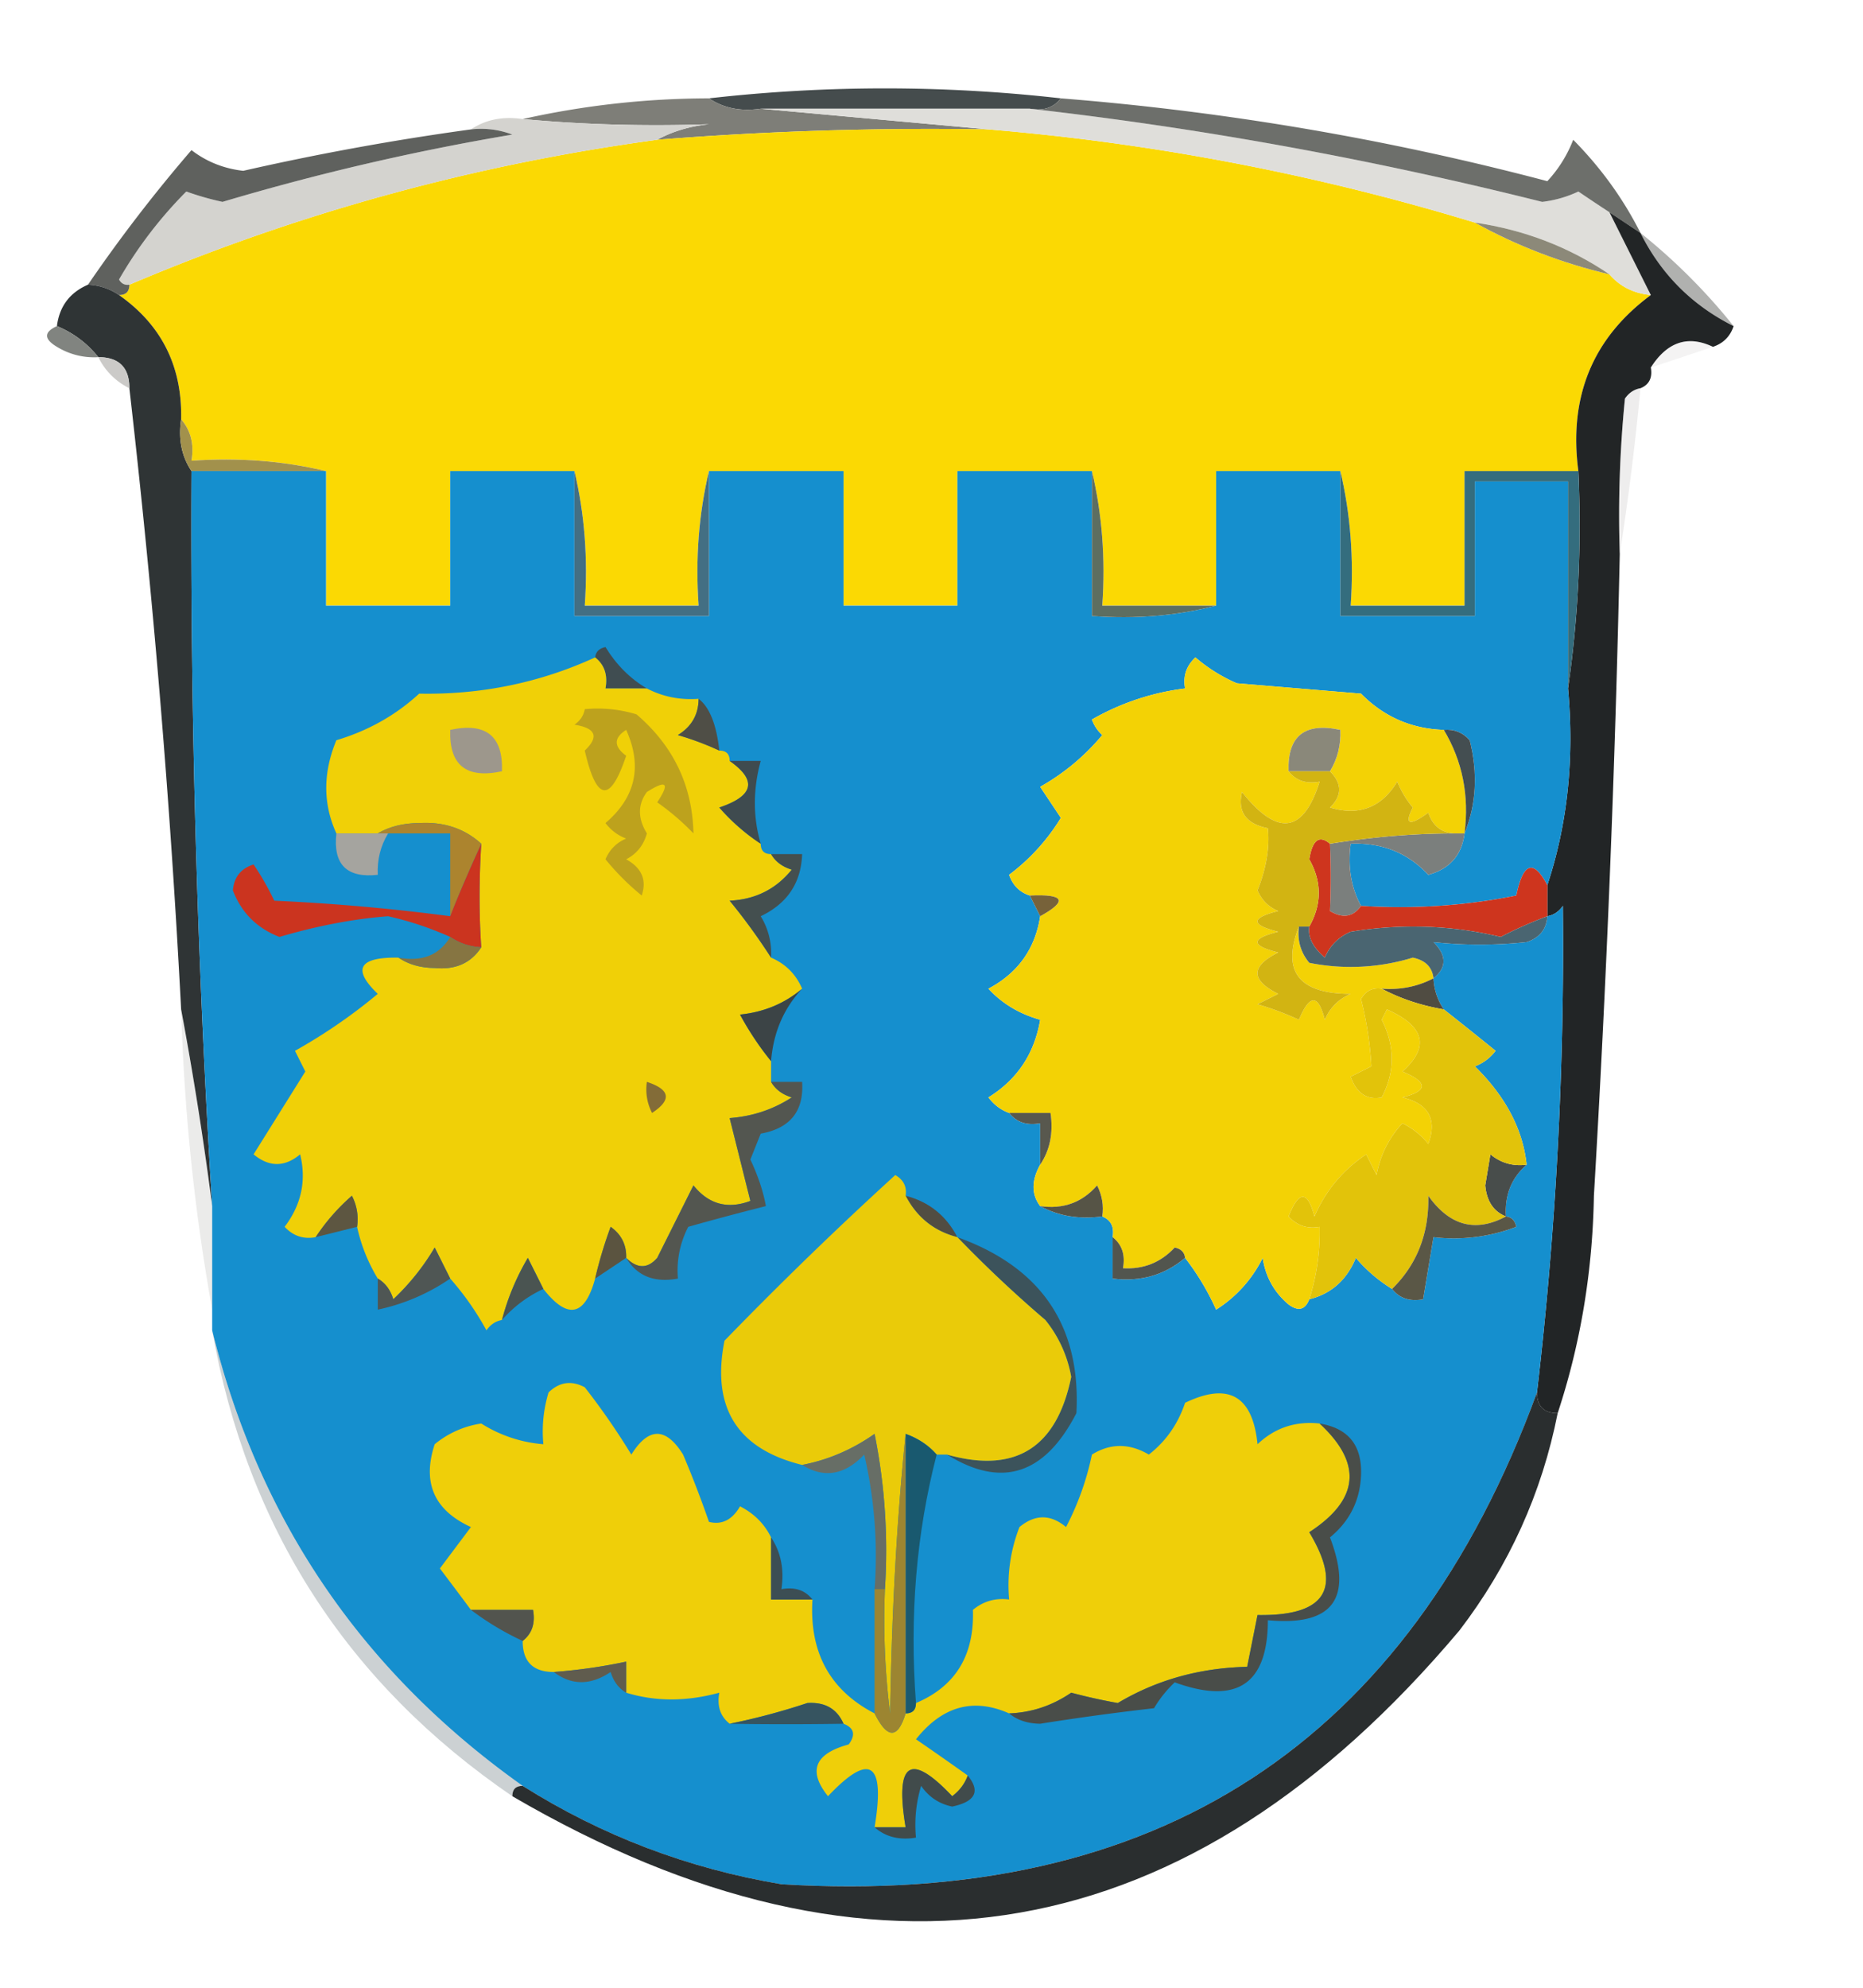 <svg xmlns="http://www.w3.org/2000/svg" width="180" height="192" style="shape-rendering:geometricPrecision;text-rendering:geometricPrecision;image-rendering:optimizeQuality;fill-rule:evenodd;clip-rule:evenodd"><path style="opacity:.967" fill="#3f4748" d="M102.5 9.5c-.709.904-1.709 1.237-3 1h-26c-1.915.284-3.581-.049-5-1a150.662 150.662 0 0 1 34 0z"/><path style="opacity:1" fill="#7e7e78" d="M68.5 9.5c1.419.951 3.085 1.284 5 1l22 2a333.633 333.633 0 0 0-32 1c1.452-.802 3.118-1.302 5-1.5-6.171.208-12.171.041-18-.5a83.025 83.025 0 0 1 18-2z"/><path style="opacity:1" fill="#fbd903" d="M95.5 12.5a225.22 225.22 0 0 1 47 9c4.034 2.237 8.368 3.904 13 5 1.014 1.174 2.347 1.84 4 2-5.616 4.151-7.949 9.818-7 17h-11v13h-11c.318-4.532-.015-8.866-1-13h-12v13h-11c.318-4.532-.015-8.866-1-13h-13v13h-11v-13h-13c-.985 4.134-1.318 8.468-1 13h-11c.318-4.532-.015-8.866-1-13h-12v13h-12v-13c-4.134-.985-8.468-1.318-13-1 .268-1.599-.066-2.932-1-4 .111-5.111-1.889-9.111-6-12 .667 0 1-.333 1-1 16.31-6.933 33.31-11.6 51-14a333.633 333.633 0 0 1 32-1z"/><path style="opacity:1" fill="#d4d3cf" d="M45.5 12.5c1.419-.951 3.085-1.284 5-1 5.829.541 11.829.708 18 .5-1.882.198-3.548.698-5 1.5-17.69 2.4-34.69 7.067-51 14-.438.065-.772-.101-1-.5a41.258 41.258 0 0 1 6.5-8.5c1.144.411 2.31.744 3.5 1a233.97 233.97 0 0 1 28-6.5 8.434 8.434 0 0 0-4-.5z"/><path style="opacity:1" fill="#dfdeda" d="M73.5 10.5h26c16.555 1.875 33.055 4.875 49.5 9a11.248 11.248 0 0 0 3.5-1c1.018.692 2.018 1.36 3 2l4 8c-1.653-.16-2.986-.826-4-2-3.877-2.63-8.21-4.296-13-5a225.22 225.22 0 0 0-47-9l-22-2z"/><path style="opacity:.996" fill="#6d6f6b" d="M102.5 9.5a266.406 266.406 0 0 1 47 8 12.409 12.409 0 0 0 2.5-4c2.676 2.706 4.842 5.706 6.5 9l-3-2c-.982-.64-1.982-1.308-3-2a11.248 11.248 0 0 1-3.5 1c-16.445-4.125-32.945-7.125-49.5-9 1.291.237 2.291-.096 3-1z"/><path style="opacity:1" fill="#5f615e" d="M45.5 12.5a8.434 8.434 0 0 1 4 .5 233.97 233.97 0 0 0-28 6.5 27.319 27.319 0 0 1-3.5-1 41.258 41.258 0 0 0-6.5 8.5c.228.399.562.565 1 .5 0 .667-.333 1-1 1a5.728 5.728 0 0 0-3-1 147.019 147.019 0 0 1 10-13c1.45 1.117 3.116 1.784 5 2a255.96 255.96 0 0 1 22-4z"/><path style="opacity:1" fill="#8c8979" d="M142.5 21.5c4.79.704 9.123 2.37 13 5-4.632-1.096-8.966-2.763-13-5z"/><path style="opacity:.973" fill="#afb0ae" d="M158.5 22.5a57.484 57.484 0 0 1 9 9c-4-2-7-5-9-9z"/><path style="opacity:.999" fill="#222526" d="m155.5 20.5 3 2c2 4 5 7 9 9-.333 1-1 1.667-2 2-2.415-1.148-4.415-.482-6 2 .172.992-.162 1.658-1 2-.617.11-1.117.444-1.5 1a112.97 112.97 0 0 0-.5 15 1650.934 1650.934 0 0 1-2.5 62c-.124 7.31-1.291 14.31-3.5 21-1.333 0-2-.667-2-2a369.761 369.761 0 0 0 2.5-47c-.383.556-.883.89-1.5 1v-3c1.956-5.912 2.623-12.245 2-19 .991-6.813 1.325-13.813 1-21-.949-7.182 1.384-12.849 7-17l-4-8z"/><path style="opacity:1" fill="#2f3435" d="M8.5 27.5a5.728 5.728 0 0 1 3 1c4.111 2.889 6.111 6.889 6 12-.285 1.915.049 3.581 1 5-.119 23.692.548 47.358 2 71-.82-6.357-1.82-12.69-3-19a972.13 972.13 0 0 0-5-60c0-2-1-3-3-3a9.817 9.817 0 0 0-4-3c.238-1.904 1.238-3.238 3-4z"/><path style="opacity:1" fill="#818480" d="M5.5 31.5a9.817 9.817 0 0 1 4 3 6.845 6.845 0 0 1-4-1c-1.273-.757-1.273-1.423 0-2z"/><path style="opacity:.208" fill="#cbc9c8" d="m165.5 33.5-6 2c1.585-2.482 3.585-3.148 6-2z"/><path style="opacity:.878" fill="#c4c3c0" d="M9.5 34.5c2 0 3 1 3 3a6.541 6.541 0 0 1-3-3z"/><path style="opacity:1" fill="#a2914c" d="M17.5 40.5c.934 1.068 1.268 2.401 1 4 4.532-.318 8.866.015 13 1h-13c-.951-1.419-1.285-3.085-1-5z"/><path style="opacity:1" fill="#158fce" d="M18.5 45.5h13v13h12v-13h12v14h13v-14h13v13h11v-13h13v14c4.202.317 8.202-.017 12-1v-13h12v14h13v-13h9v20c.623 6.755-.044 13.088-2 19-1.338-2.534-2.338-2.2-3 1a57.124 57.124 0 0 1-15 1c-.961-1.765-1.295-3.765-1-6 3.013-.128 5.513.872 7.5 3 2.074-.572 3.24-1.905 3.5-4 1.138-2.803 1.305-5.803.5-9-.671-.752-1.504-1.086-2.5-1-3.13-.1-5.796-1.266-8-3.5l-12-1a15.653 15.653 0 0 1-4-2.5c-.886.825-1.219 1.825-1 3a23.952 23.952 0 0 0-9 3 3.647 3.647 0 0 0 1 1.5 21.52 21.52 0 0 1-6 5l2 3a19.735 19.735 0 0 1-5 5.5c.356 1.022 1.022 1.689 2 2l1 2c-.48 3.151-2.146 5.485-5 7 1.324 1.435 2.99 2.435 5 3-.552 3.279-2.219 5.779-5 7.5.544.717 1.21 1.217 2 1.5.709.904 1.709 1.237 3 1v4c-.854 1.535-.854 2.868 0 4 1.765.961 3.765 1.295 6 1 .838.342 1.172 1.008 1 2v4c2.688.334 5.021-.332 7-2a24.425 24.425 0 0 1 3 5 12.375 12.375 0 0 0 4.5-5c.273 1.829 1.107 3.329 2.5 4.5.937.692 1.603.525 2-.5 2.124-.531 3.624-1.865 4.5-4a14.698 14.698 0 0 0 3.5 3c.709.904 1.709 1.237 3 1l1-6c2.747.313 5.414-.02 8-1-.124-.607-.457-.94-1-1-.135-2.054.532-3.721 2-5-.364-3.416-2.03-6.582-5-9.5a4.457 4.457 0 0 0 2-1.5 460.466 460.466 0 0 0-5-4 5.727 5.727 0 0 1-1-3c1.291-1.042 1.291-2.208 0-3.5 2.96.32 5.96.32 9 0 1.256-.417 1.923-1.25 2-2.5.617-.11 1.117-.444 1.5-1a369.761 369.761 0 0 1-2.5 47c-12.429 33.894-36.763 49.727-73 47.5-9.017-1.514-17.35-4.681-25-9.5-15.485-10.984-25.485-25.65-30-44v-12a1069.933 1069.933 0 0 1-2-71z"/><path style="opacity:.263" fill="#bfbdbc" d="M158.5 37.5a260.645 260.645 0 0 1-2 16 112.97 112.97 0 0 1 .5-15c.383-.556.883-.89 1.5-1z"/><path style="opacity:1" fill="#436f83" d="M55.5 45.5c.985 4.134 1.318 8.468 1 13h11c-.318-4.532.015-8.866 1-13v14h-13v-14z"/><path style="opacity:1" fill="#5d6e61" d="M105.5 45.5c.985 4.134 1.318 8.468 1 13h11c-3.798.983-7.798 1.317-12 1v-14z"/><path style="opacity:1" fill="#346d7e" d="M129.5 45.5c.985 4.134 1.318 8.468 1 13h11v-13h11c.325 7.187-.009 14.187-1 21v-20h-9v13h-13v-14z"/><path style="opacity:1" fill="#404d51" d="M57.5 63.5c.06-.543.393-.876 1-1 1.049 1.716 2.382 3.049 4 4h-4c.237-1.291-.096-2.291-1-3z"/><path style="opacity:1" fill="#f0d007" d="M57.5 63.5c.904.709 1.237 1.709 1 3h4c1.542.8 3.209 1.134 5 1-.01 1.517-.677 2.684-2 3.5 1.4.41 2.734.91 4 1.5.667 0 1 .333 1 1 2.675 1.876 2.342 3.376-1 4.5a19.568 19.568 0 0 0 4 3.5c0 .667.333 1 1 1 .418.722 1.084 1.222 2 1.5-1.526 1.887-3.526 2.887-6 3a59.917 59.917 0 0 1 4 5.5c1.4.6 2.4 1.6 3 3-1.689 1.43-3.689 2.264-6 2.5.9 1.652 1.9 3.152 3 4.5v2c.418.722 1.084 1.222 2 1.5-1.785 1.163-3.785 1.83-6 2l2 8c-2.2.825-4.034.325-5.5-1.5l-3.5 7c-.925 1.062-1.925 1.062-3 0 .039-1.256-.461-2.256-1.5-3a42.584 42.584 0 0 0-1.5 5c-.992 3.651-2.66 3.984-5 1l-1.5-3a23.413 23.413 0 0 0-2.5 6c-.617.111-1.117.444-1.5 1a27.251 27.251 0 0 0-3.5-5l-1.5-3a22.763 22.763 0 0 1-4 5c-.278-.916-.778-1.582-1.5-2a16.331 16.331 0 0 1-2-5 4.932 4.932 0 0 0-.5-3 19.555 19.555 0 0 0-3.5 4c-1.175.219-2.175-.114-3-1 1.617-2.132 2.117-4.465 1.5-7-1.494 1.247-2.994 1.247-4.5 0l5-8-1-2a52.611 52.611 0 0 0 8-5.5c-2.494-2.393-1.827-3.56 2-3.5.949.652 2.115.986 3.5 1 2.008.193 3.508-.474 4.5-2-.22-3.122-.22-6.456 0-10-1.617-1.472-3.617-2.139-6-2-1.545.01-2.878.344-4 1h-4c-1.303-2.855-1.303-5.855 0-9 3.07-.917 5.736-2.417 8-4.5 5.993.114 11.66-1.053 17-3.5z"/><path style="opacity:1" fill="#f3d205" d="M139.5 70.5c1.799 3.005 2.466 6.338 2 10h-1c-1.25-.077-2.083-.744-2.5-2-1.84 1.333-2.34 1.166-1.5-.5a9.457 9.457 0 0 1-1.5-2.5c-1.516 2.506-3.682 3.34-6.5 2.5 1.184-1.145 1.184-2.312 0-3.5.734-1.208 1.067-2.541 1-4-3.45-.744-5.116.59-5 4 .709.904 1.709 1.237 3 1-1.571 4.998-4.071 5.331-7.5 1-.448 1.909.385 3.076 2.5 3.5.186 1.867-.147 3.867-1 6 .405.945 1.072 1.612 2 2-2.667.667-2.667 1.333 0 2-2.667.667-2.667 1.333 0 2-2.667 1.333-2.667 2.667 0 4l-2 1c1.372.402 2.705.902 4 1.5 1.041-2.491 1.874-2.491 2.5 0 .5-1.167 1.333-2 2.5-2.5-5.027-.01-6.693-2.177-5-6.5-.17 1.322.163 2.489 1 3.5 3.369.663 6.703.496 10-.5 1.213.247 1.88.914 2 2-1.542.8-3.208 1.134-5 1-.876-.13-1.543.203-2 1 .535 2.08.869 4.247 1 6.5l-2 1c.568 1.604 1.568 2.27 3 2 1.288-2.466 1.288-4.966 0-7.5l.5-1c3.655 1.626 4.155 3.626 1.5 6 2.491 1.041 2.491 1.874 0 2.5 2.532.612 3.365 2.112 2.5 4.5a7.248 7.248 0 0 0-2.5-2c-1.306 1.412-2.14 3.079-2.5 5l-1-2c-2.247 1.502-3.914 3.502-5 6-.669-2.528-1.502-2.528-2.5 0 .825.886 1.825 1.219 3 1a21.435 21.435 0 0 1-1 7c-.397 1.025-1.063 1.192-2 .5-1.393-1.171-2.227-2.671-2.5-4.5a12.375 12.375 0 0 1-4.5 5 24.425 24.425 0 0 0-3-5c-.06-.543-.393-.876-1-1-1.35 1.45-3.016 2.117-5 2 .237-1.291-.096-2.291-1-3 .172-.992-.162-1.658-1-2a4.934 4.934 0 0 0-.5-3c-1.444 1.655-3.278 2.322-5.5 2-.854-1.132-.854-2.465 0-4 .951-1.419 1.284-3.085 1-5h-4c-.79-.283-1.456-.783-2-1.5 2.781-1.721 4.448-4.221 5-7.5-2.01-.565-3.676-1.565-5-3 2.854-1.515 4.52-3.849 5-7 2.686-1.488 2.353-2.155-1-2-.978-.311-1.644-.978-2-2a19.735 19.735 0 0 0 5-5.5l-2-3a21.52 21.52 0 0 0 6-5 3.647 3.647 0 0 1-1-1.5 23.952 23.952 0 0 1 9-3c-.219-1.175.114-2.175 1-3a15.653 15.653 0 0 0 4 2.5l12 1c2.204 2.234 4.87 3.4 8 3.5z"/><path style="opacity:1" fill="#4f4e46" d="M69.5 72.5c-1.266-.59-2.6-1.09-4-1.5 1.323-.816 1.99-1.983 2-3.5 1.057.808 1.724 2.475 2 5z"/><path style="opacity:1" fill="#8a887a" d="M128.5 74.5h-4c-.116-3.41 1.55-4.744 5-4 .067 1.459-.266 2.792-1 4z"/><path style="opacity:1" fill="#9d978c" d="M43.5 70.5c3.45-.744 5.116.59 5 4-3.45.744-5.116-.59-5-4z"/><path style="opacity:1" fill="#bda21d" d="M56.5 68.5c1.7-.16 3.366.007 5 .5 3.568 3.054 5.402 6.888 5.5 11.5a23.591 23.591 0 0 0-3.5-3c1.244-1.879.91-2.212-1-1-.89 1.211-.89 2.544 0 4-.318 1.147-.984 1.98-2 2.5 1.507.837 2.007 2.004 1.5 3.5a24.285 24.285 0 0 1-3.5-3.5c.405-.945 1.072-1.612 2-2a4.452 4.452 0 0 1-2-1.5c2.916-2.491 3.582-5.491 2-9-1.211.774-1.211 1.607 0 2.5-1.538 4.6-2.871 4.434-4-.5 1.402-1.343 1.069-2.176-1-2.5.556-.383.89-.883 1-1.5z"/><path style="opacity:1" fill="#444e51" d="M139.5 70.5c.996-.086 1.829.248 2.5 1 .805 3.197.638 6.197-.5 9 .466-3.662-.201-6.995-2-10z"/><path style="opacity:1" fill="#3f4b4f" d="M70.5 73.5h3c-.754 2.756-.754 5.422 0 8a19.568 19.568 0 0 1-4-3.5c3.342-1.124 3.675-2.624 1-4.5z"/><path style="opacity:1" fill="#ac842e" d="M36.5 80.5c1.122-.656 2.455-.99 4-1 2.383-.139 4.383.528 6 2-1.281 2.817-2.281 5.15-3 7v-8h-7z"/><path style="opacity:1" fill="#cb341f" d="M46.5 81.5c-.22 3.544-.22 6.878 0 10a5.728 5.728 0 0 1-3-1 31.7 31.7 0 0 0-6-2c-3.326.254-6.826.92-10.5 2-2.18-.846-3.68-2.346-4.5-4.5.113-1.28.78-2.113 2-2.5a26.61 26.61 0 0 1 2 3.5c5.715.258 11.382.758 17 1.5.719-1.85 1.719-4.183 3-7z"/><path style="opacity:1" fill="#7b7f7d" d="M140.5 80.5h1c-.26 2.095-1.426 3.428-3.5 4-1.987-2.128-4.487-3.128-7.5-3-.295 2.235.039 4.235 1 6-.751 1.073-1.751 1.24-3 .5a73.367 73.367 0 0 0 0-6.5c4.114-.666 8.114-1 12-1z"/><path style="opacity:1" fill="#a5a49f" d="M32.5 80.5h5c-.734 1.208-1.067 2.541-1 4-3 .333-4.333-1-4-4z"/><path style="opacity:1" fill="#ce351e" d="M128.5 81.5a73.367 73.367 0 0 1 0 6.5c1.249.74 2.249.573 3-.5a57.124 57.124 0 0 0 15-1c.662-3.2 1.662-3.534 3-1v3a39.098 39.098 0 0 0-4.5 2c-4.748-1.135-9.581-1.302-14.5-.5-1.167.5-2 1.333-2.5 2.5-1.156-1.002-1.656-2.002-1.5-3 1.22-2.163 1.22-4.33 0-6.5.302-1.88.969-2.38 2-1.5z"/><path style="opacity:1" fill="#444f4f" d="M74.5 82.5h3c-.095 2.772-1.428 4.772-4 6a6.845 6.845 0 0 1 1 4 59.917 59.917 0 0 0-4-5.5c2.474-.113 4.474-1.113 6-3-.916-.278-1.582-.778-2-1.5z"/><path style="opacity:1" fill="#77623a" d="M99.5 86.5c3.353-.155 3.686.512 1 2l-1-2z"/><path style="opacity:1" fill="#d2b412" d="M124.5 74.5h4c1.184 1.188 1.184 2.355 0 3.5 2.818.84 4.984.006 6.5-2.5.374.916.874 1.75 1.5 2.5-.84 1.666-.34 1.833 1.5.5.417 1.256 1.25 1.923 2.5 2-3.886 0-7.886.334-12 1-1.031-.88-1.698-.38-2 1.5 1.22 2.17 1.22 4.337 0 6.5h-1c-1.693 4.323-.027 6.49 5 6.5-1.167.5-2 1.333-2.5 2.5-.626-2.491-1.459-2.491-2.5 0a28.854 28.854 0 0 0-4-1.5l2-1c-2.667-1.333-2.667-2.667 0-4-2.667-.667-2.667-1.333 0-2-2.667-.667-2.667-1.333 0-2-.928-.388-1.595-1.055-2-2 .853-2.133 1.186-4.133 1-6-2.115-.424-2.948-1.591-2.5-3.5 3.429 4.331 5.929 3.998 7.5-1-1.291.237-2.291-.096-3-1z"/><path style="opacity:1" fill="#4a6571" d="M149.5 88.5c-.077 1.25-.744 2.083-2 2.5-3.04.32-6.04.32-9 0 1.291 1.292 1.291 2.458 0 3.5-.12-1.086-.787-1.753-2-2a20.441 20.441 0 0 1-10 .5c-.837-1.011-1.17-2.178-1-3.5h1c-.156.998.344 1.998 1.5 3 .5-1.167 1.333-2 2.5-2.5 4.919-.802 9.752-.635 14.5.5a39.098 39.098 0 0 1 4.5-2z"/><path style="opacity:1" fill="#867542" d="M43.5 90.5c.891.61 1.891.943 3 1-.992 1.526-2.492 2.193-4.5 2-1.385-.014-2.551-.348-3.5-1 2.281.423 3.948-.244 5-2z"/><path style="opacity:1" fill="#504c42" d="M138.5 94.5a5.727 5.727 0 0 0 1 3c-2.198-.375-4.198-1.042-6-2 1.792.134 3.458-.2 5-1z"/><path style="opacity:1" fill="#3c4446" d="M77.5 95.5c-1.784 1.91-2.784 4.244-3 7a29.086 29.086 0 0 1-3-4.5c2.311-.236 4.311-1.07 6-2.5z"/><path style="opacity:1" fill="#836c38" d="M62.5 104.5c2.26.738 2.427 1.738.5 3a4.932 4.932 0 0 1-.5-3z"/><path style="opacity:1" fill="#535650" d="M74.5 104.5h3c.184 2.821-1.15 4.488-4 5l-1 2.5c.745 1.585 1.245 3.085 1.5 4.5a261.47 261.47 0 0 0-7.5 2 9.107 9.107 0 0 0-1 5c-2.281.423-3.948-.244-5-2 1.075 1.062 2.075 1.062 3 0l3.5-7c1.466 1.825 3.3 2.325 5.5 1.5l-2-8c2.215-.17 4.215-.837 6-2-.916-.278-1.582-.778-2-1.5z"/><path style="opacity:1" fill="#58584e" d="M97.5 107.5h4c.284 1.915-.049 3.581-1 5v-4c-1.291.237-2.291-.096-3-1z"/><path style="opacity:1" fill="#484d4b" d="M147.5 112.5c-1.468 1.279-2.135 2.946-2 5-1.193-.47-1.86-1.47-2-3l.5-3c1.011.837 2.178 1.17 3.5 1z"/><path style="opacity:.141" fill="#72726f" d="M17.5 97.5c1.18 6.31 2.18 12.643 3 19v10c-1.707-9.45-2.707-19.117-3-29z"/><path style="opacity:1" fill="#565446" d="M106.5 117.5c-2.235.295-4.235-.039-6-1 2.222.322 4.056-.345 5.5-2 .483.948.649 1.948.5 3z"/><path style="opacity:1" fill="#514d42" d="M87.5 115.5c2.249.58 3.915 1.913 5 4-2.249-.58-3.915-1.913-5-4z"/><path style="opacity:1" fill="#e2c30a" d="M133.5 95.5c1.802.958 3.802 1.625 6 2 1.623 1.28 3.29 2.613 5 4a4.457 4.457 0 0 1-2 1.5c2.97 2.918 4.636 6.084 5 9.5-1.322.17-2.489-.163-3.5-1l-.5 3c.14 1.53.807 2.53 2 3-2.93 1.574-5.43.908-7.5-2 .087 3.622-1.08 6.622-3.5 9a14.698 14.698 0 0 1-3.5-3c-.876 2.135-2.376 3.469-4.5 4a21.435 21.435 0 0 0 1-7c-1.175.219-2.175-.114-3-1 .998-2.528 1.831-2.528 2.5 0 1.086-2.498 2.753-4.498 5-6l1 2c.36-1.921 1.194-3.588 2.5-5a7.248 7.248 0 0 1 2.5 2c.865-2.388.032-3.888-2.5-4.5 2.491-.626 2.491-1.459 0-2.5 2.655-2.374 2.155-4.374-1.5-6l-.5 1c1.288 2.534 1.288 5.034 0 7.5-1.432.27-2.432-.396-3-2l2-1a33.955 33.955 0 0 0-1-6.5c.457-.797 1.124-1.13 2-1z"/><path style="opacity:1" fill="#5a5746" d="M145.5 117.5c.543.06.876.393 1 1a16.873 16.873 0 0 1-8 1l-1 6c-1.291.237-2.291-.096-3-1 2.42-2.378 3.587-5.378 3.5-9 2.07 2.908 4.57 3.574 7.5 2z"/><path style="opacity:1" fill="#5d5641" d="m34.5 118.5-4 1a19.555 19.555 0 0 1 3.5-4c.483.948.65 1.948.5 3z"/><path style="opacity:1" fill="#3c535b" d="M92.5 119.5c8.114 2.921 11.947 8.588 11.5 17-3.063 5.95-7.23 7.284-12.5 4 6.595 1.862 10.595-.638 12-7.5a12.01 12.01 0 0 0-2.5-5.5 120.388 120.388 0 0 1-8.5-8z"/><path style="opacity:1" fill="#5b5440" d="m60.5 121.5-3 2a42.584 42.584 0 0 1 1.5-5c1.039.744 1.539 1.744 1.5 3z"/><path style="opacity:1" fill="#4f5654" d="M43.5 123.5a19.489 19.489 0 0 1-7 3v-3c.722.418 1.222 1.084 1.5 2a22.763 22.763 0 0 0 4-5l1.5 3z"/><path style="opacity:1" fill="#52554e" d="M107.5 119.5c.904.709 1.237 1.709 1 3 1.984.117 3.65-.55 5-2 .607.124.94.457 1 1-1.979 1.668-4.312 2.334-7 2v-4z"/><path style="opacity:1" fill="#4a5451" d="M52.5 124.5a12.061 12.061 0 0 0-4 3 23.413 23.413 0 0 1 2.5-6l1.5 3z"/><path style="opacity:1" fill="#eacb09" d="M87.5 115.5c1.085 2.087 2.751 3.42 5 4a120.388 120.388 0 0 0 8.5 8 12.01 12.01 0 0 1 2.5 5.5c-1.405 6.862-5.405 9.362-12 7.5h-1c-.79-.901-1.79-1.568-3-2-.846 8.253-1.346 17.253-1.5 27a72.442 72.442 0 0 1-.5-12 57.124 57.124 0 0 0-1-15c-2.162 1.52-4.495 2.52-7 3-6.28-1.549-8.78-5.549-7.5-12a374.228 374.228 0 0 1 16.5-16c.797.457 1.13 1.124 1 2z"/><path style="opacity:1" fill="#efcf09" d="M74.5 148.5v6h4c-.316 5.101 1.684 8.767 6 11 1.24 2.485 2.24 2.485 3 0 .667 0 1-.333 1-1 3.819-1.614 5.652-4.614 5.5-9 1.011-.837 2.178-1.17 3.5-1a15.42 15.42 0 0 1 1-7c1.506-1.247 3.006-1.247 4.5 0a27.013 27.013 0 0 0 2.5-7c1.784-1.106 3.618-1.106 5.5 0 1.649-1.286 2.815-2.953 3.5-5 4.198-2.02 6.531-.687 7 4 1.673-1.586 3.673-2.253 6-2 4.167 3.857 3.834 7.357-1 10.5 3.269 5.444 1.603 8.11-5 8l-1 5c-4.606.108-8.772 1.275-12.5 3.5a54.49 54.49 0 0 1-4.5-1c-1.834 1.254-3.834 1.921-6 2-3.46-1.532-6.46-.699-9 2.5 1.733 1.189 3.4 2.356 5 3.5-.283.789-.783 1.456-1.5 2-4.051-4.293-5.551-3.293-4.5 3h-3c1.051-6.293-.449-7.293-4.5-3-1.96-2.443-1.292-4.11 2-5 .692-.937.525-1.603-.5-2-.634-1.447-1.8-2.113-3.5-2a63.788 63.788 0 0 1-7.5 2c-.904-.709-1.237-1.709-1-3-3.173.868-6.173.868-9 0v-3a51.56 51.56 0 0 1-7 1c-2 0-3-1-3-3 .904-.709 1.237-1.709 1-3h-6a494.818 494.818 0 0 0-3-4l3-4c-3.558-1.623-4.724-4.29-3.5-8a9.2 9.2 0 0 1 4.5-2 13.142 13.142 0 0 0 6 2c-.16-1.699.007-3.366.5-5 1.05-1.017 2.216-1.184 3.5-.5a69.088 69.088 0 0 1 4.5 6.5c1.667-2.667 3.333-2.667 5 0a105.932 105.932 0 0 1 2.5 6.5c1.243.311 2.243-.189 3-1.5 1.355.688 2.355 1.688 3 3z"/><path style="opacity:.314" fill="#5d6f75" d="M20.5 128.5c4.515 18.35 14.515 33.016 30 44-.667 0-1 .333-1 1-15.957-10.907-25.624-25.907-29-45z"/><path style="opacity:1" fill="#676e66" d="M85.5 153.5h-1a43.123 43.123 0 0 0-1-13c-1.894 1.986-3.894 2.319-6 1 2.505-.48 4.838-1.48 7-3a57.124 57.124 0 0 1 1 15z"/><path style="opacity:1" fill="#494d49" d="M127.5 137.5c2.786.456 4.119 2.123 4 5-.098 2.437-1.098 4.437-3 6 2.256 5.92.256 8.586-6 8-.01 6.184-3.01 8.184-9 6a11.38 11.38 0 0 0-2 2.5c-3.678.418-7.345.918-11 1.5-1.226-.02-2.226-.353-3-1 2.166-.079 4.166-.746 6-2a54.49 54.49 0 0 0 4.5 1c3.728-2.225 7.894-3.392 12.5-3.5l1-5c6.603.11 8.269-2.556 5-8 4.834-3.143 5.167-6.643 1-10.5z"/><path style="opacity:1" fill="#19596f" d="M87.5 138.5c1.21.432 2.21 1.099 3 2-1.967 7.597-2.633 15.597-2 24 0 .667-.333 1-1 1v-27z"/><path style="opacity:1" fill="#3c4e54" d="M74.5 148.5c.951 1.419 1.284 3.085 1 5 1.291-.237 2.291.096 3 1h-4v-6z"/><path style="opacity:1" fill="#9c8531" d="M87.5 138.5v27c-.76 2.485-1.76 2.485-3 0v-12h1a72.442 72.442 0 0 0 .5 12c.154-9.747.654-18.747 1.5-27z"/><path style="opacity:1" fill="#52544e" d="M45.5 155.5h6c.237 1.291-.096 2.291-1 3a27.218 27.218 0 0 1-5-3z"/><path style="opacity:1" fill="#605c4e" d="M60.5 163.5c-.722-.418-1.222-1.084-1.5-2-1.944 1.307-3.777 1.307-5.5 0a51.56 51.56 0 0 0 7-1v3z"/><path style="opacity:.987" fill="#282c2d" d="M148.5 134.5c0 1.333.667 2 2 2-1.529 7.725-4.695 14.725-9.5 21-26.126 30.996-56.626 36.329-91.5 16 0-.667.333-1 1-1 7.65 4.819 15.983 7.986 25 9.5 36.237 2.227 60.571-13.606 73-47.5z"/><path style="opacity:1" fill="#365460" d="M81.5 166.5c-3.752.057-7.418.057-11 0a63.788 63.788 0 0 0 7.5-2c1.7-.113 2.866.553 3.5 2z"/><path style="opacity:1" fill="#414b4b" d="M93.5 171.5c1.246 1.523.746 2.523-1.5 3-1.261-.259-2.261-.926-3-2a12.935 12.935 0 0 0-.5 5c-1.599.268-2.932-.066-4-1h3c-1.051-6.293.449-7.293 4.5-3 .717-.544 1.217-1.211 1.5-2z"/></svg>